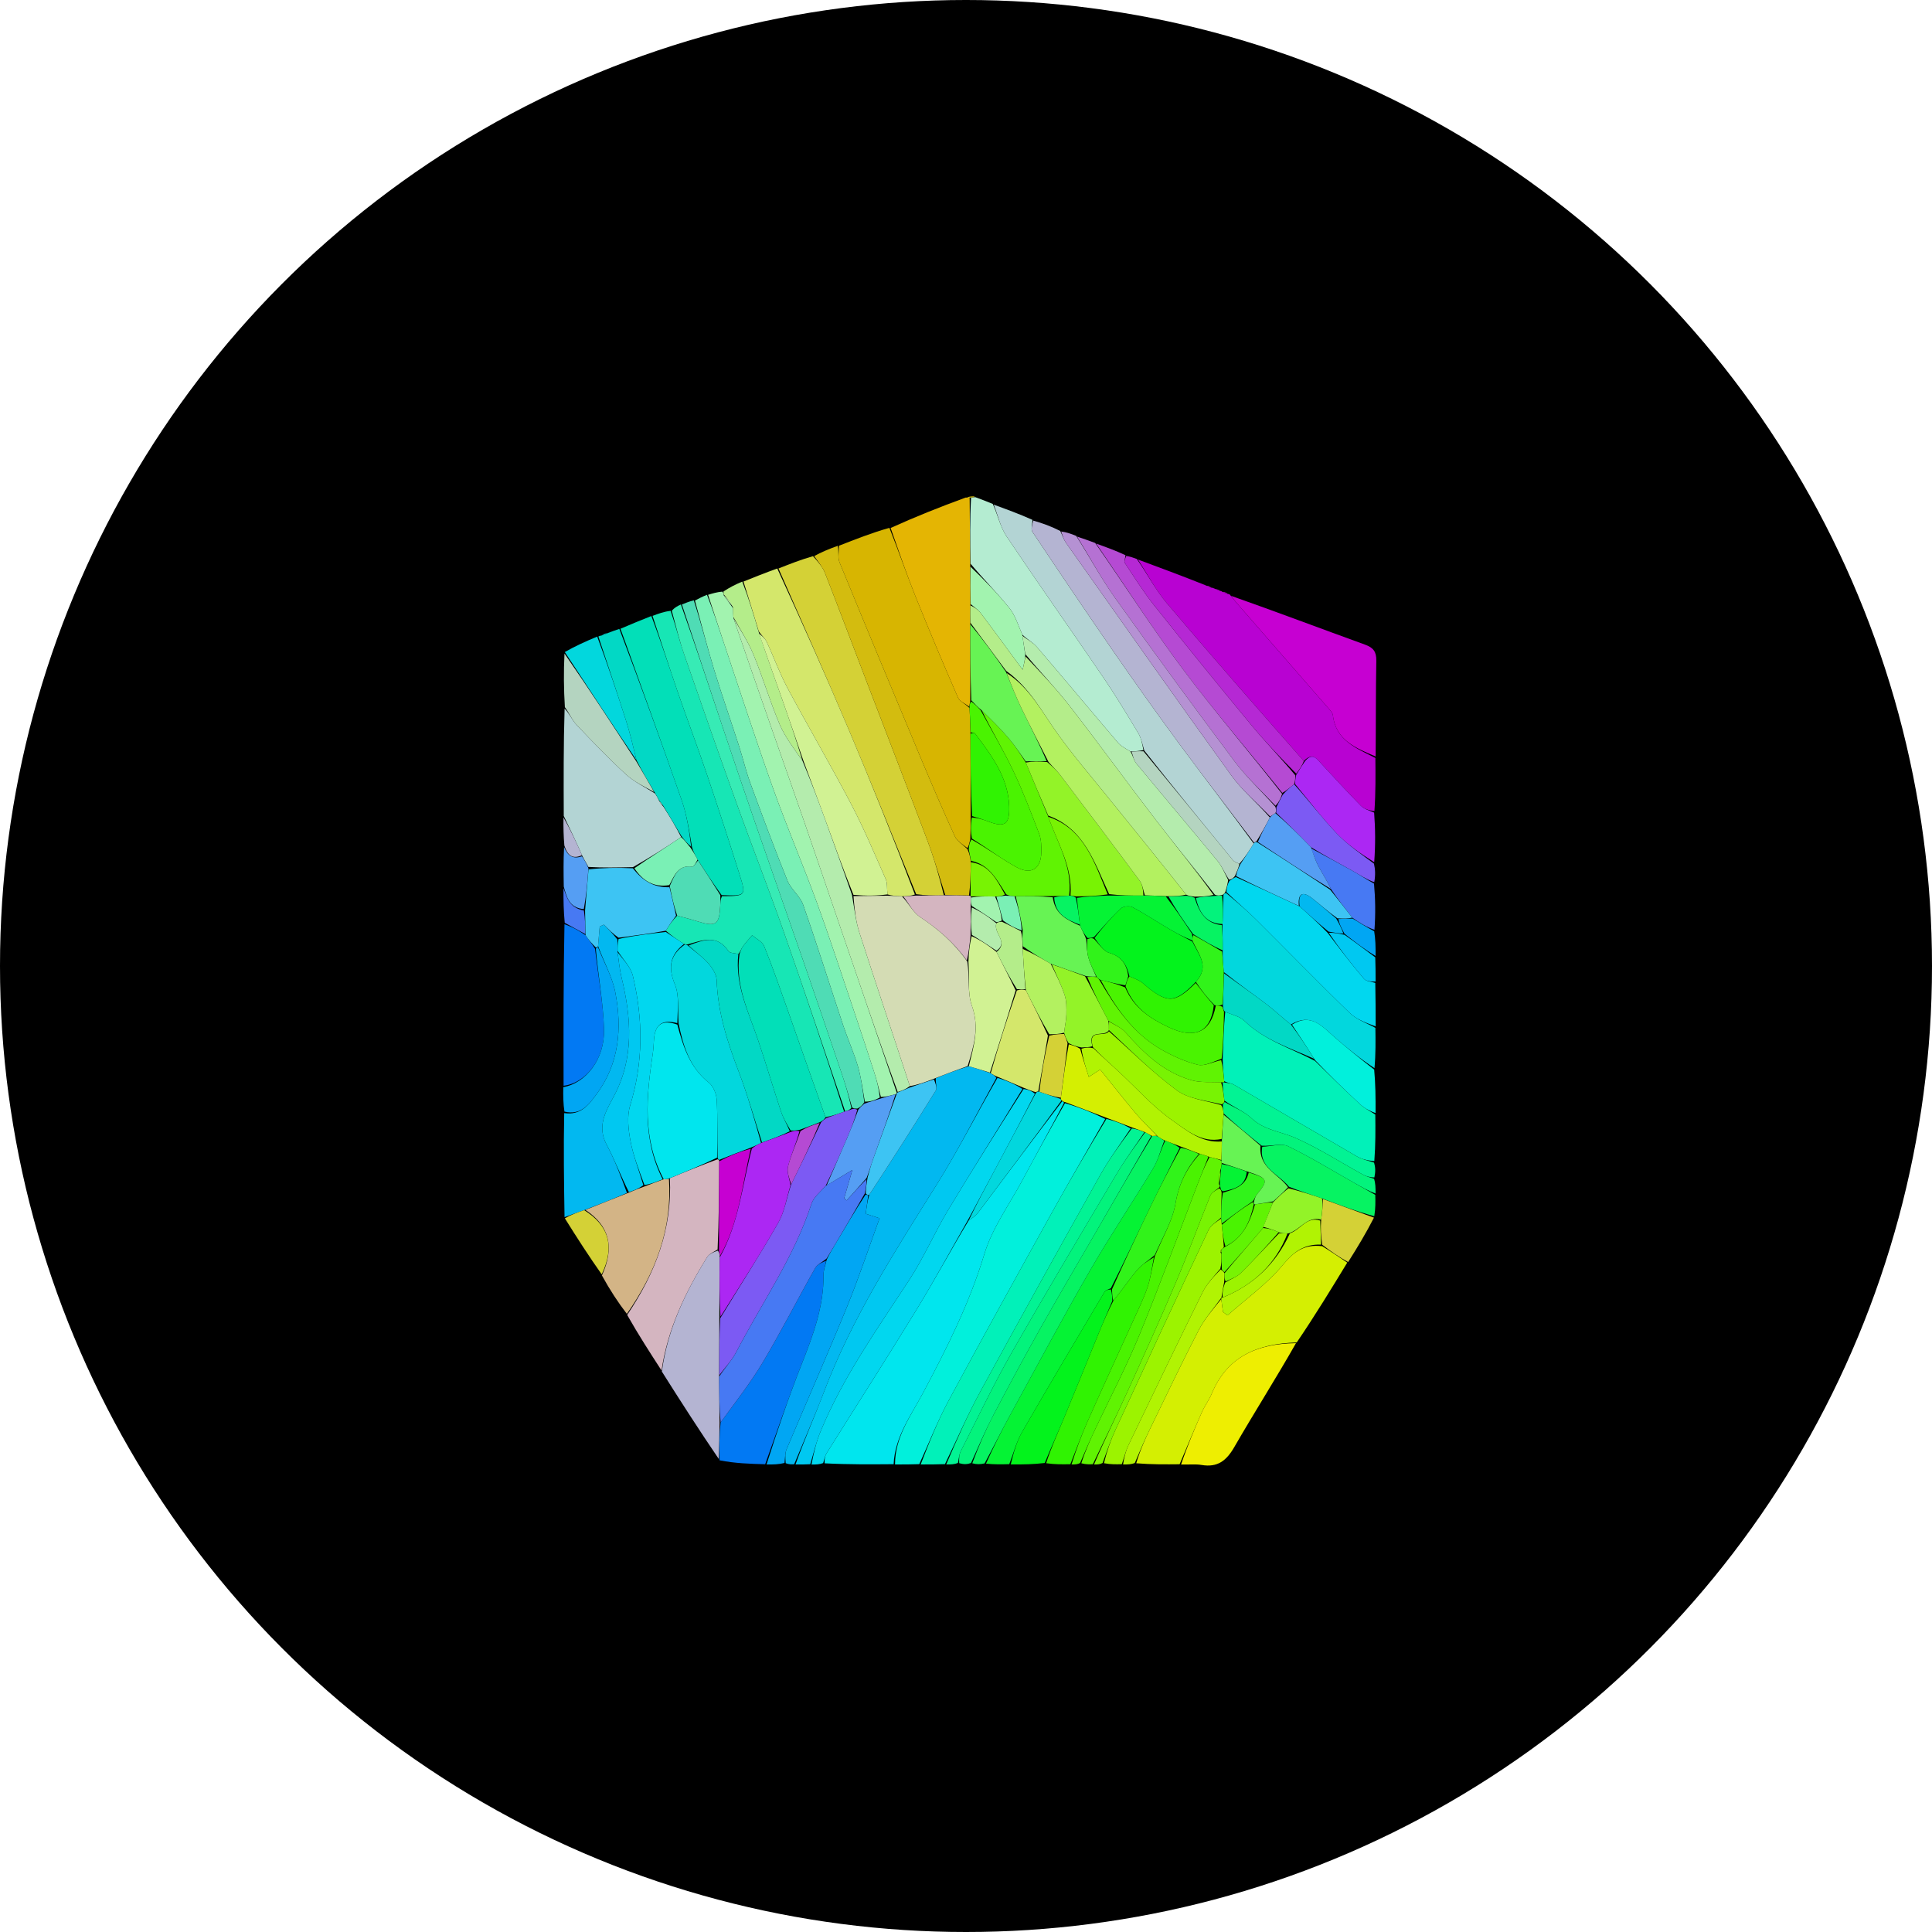 <svg width="400" height="400" viewBox="0 0 400 400" fill="none" xmlns="http://www.w3.org/2000/svg">
<circle cx="200" cy="200" r="200" fill="black"/>
<path d="M173.682 112.996C177.081 111.66 180.479 110.323 184.14 109.282C186.103 114.206 187.694 118.88 189.533 123.454C192.363 130.496 195.318 137.488 198.35 144.445C198.701 145.25 199.877 145.696 200.728 146.598C200.845 148.466 200.903 150.043 200.924 151.932C200.928 157.802 200.97 163.362 200.958 169.209C200.935 170.857 200.964 172.218 200.887 173.759C200.703 174.495 200.625 175.05 200.291 175.59C199.239 174.78 198.139 174.127 197.7 173.171C195.369 168.088 193.153 162.95 190.991 157.791C185.226 144.029 179.485 130.256 173.822 116.45C173.411 115.448 173.712 114.155 173.682 112.996Z" fill="#D7B501"/>
<path d="M250.833 121.674C250.968 121.68 251.103 121.687 251.53 121.893C252.111 122.182 252.398 122.27 252.686 122.359C252.686 122.359 252.838 122.304 253.017 122.504C253.554 122.795 253.913 122.887 254.271 122.979C254.271 122.979 254.575 122.964 254.757 123.27C255.511 124.231 256.085 124.884 256.656 125.54C262.882 132.681 269.11 139.82 275.325 146.97C275.601 147.287 275.917 147.681 275.962 148.068C276.569 153.346 280.866 154.93 284.759 156.926C284.792 160.496 284.826 164.066 284.56 167.937C283.424 167.784 282.417 167.497 281.779 166.848C279.032 164.053 276.38 161.166 273.724 158.284C272.673 157.145 271.747 155.679 269.941 157.565C260.319 146.637 250.841 135.831 241.558 124.86C239.245 122.127 237.563 118.862 235.591 115.841C240.111 117.518 244.632 119.195 249.486 121.129C250.157 121.482 250.495 121.578 250.833 121.674Z" fill="#B802D2"/>
<path d="M185.016 303.145C180.354 303.182 175.692 303.22 170.733 302.967C170.67 302.066 170.812 301.399 171.152 300.856C177.369 290.922 183.698 281.058 189.813 271.061C193.489 265.051 196.838 258.842 200.56 252.679C201.343 252.145 202.006 251.733 202.444 251.152C208.237 243.455 213.999 235.734 219.918 228.01C220.068 228.002 220.305 228.183 220.257 228.411C217.359 233.881 214.487 239.112 211.666 244.37C208.956 249.421 205.432 254.24 203.805 259.625C200.737 269.784 196.068 279.065 191.126 288.348C188.637 293.023 185.27 297.487 185.016 303.145Z" fill="#00E6EE"/>
<path d="M185.308 303.2C185.27 297.487 188.637 293.023 191.126 288.348C196.068 279.065 200.737 269.784 203.805 259.625C205.432 254.239 208.956 249.421 211.666 244.37C214.487 239.112 217.359 233.881 220.497 228.41C223.503 229.277 226.22 230.372 228.833 231.674C225.125 238.181 221.456 244.443 217.935 250.786C210.702 263.816 203.473 276.848 196.406 289.967C194.117 294.217 192.337 298.741 190.324 303.139C188.749 303.178 187.175 303.217 185.308 303.2Z" fill="#01F0DC"/>
<path d="M278.935 261.411C275.603 266.882 272.271 272.352 268.474 277.94C260.239 278.194 254.054 280.89 250.873 288.555C250.326 289.873 249.43 291.044 248.851 292.351C247.264 295.934 245.759 299.553 244.222 303.158C241.327 303.187 238.433 303.217 235.245 302.956C236.005 300.38 237.018 298.074 238.118 295.811C241.432 288.992 244.679 282.138 248.167 275.409C249.414 273.005 251.275 270.919 252.857 268.941C252.975 270.005 253.093 270.816 253.21 271.628C253.522 271.862 253.834 272.097 254.145 272.332C258.011 268.898 262.328 265.837 265.589 261.901C267.888 259.126 270.006 257.562 273.755 258.009C275.64 259.167 277.288 260.289 278.935 261.411Z" fill="#D4EF02"/>
<path d="M135.104 127.514C136.266 127.073 137.428 126.633 138.845 126.468C139.95 129.685 140.673 132.669 141.672 135.558C145.241 145.873 148.853 156.174 152.546 166.445C155.718 175.266 159.14 183.997 162.244 192.841C166.588 205.216 170.74 217.659 174.763 230.16C173.385 230.661 172.218 231.075 170.913 231.297C168.216 223.78 165.673 216.449 163.087 209.132C161.519 204.696 159.971 200.247 158.211 195.886C157.834 194.954 156.58 194.375 155.73 193.633C155.068 194.417 154.362 195.169 153.763 195.998C153.45 196.433 153.324 197.003 152.869 197.503C152.007 197.316 151.089 197.334 150.821 196.925C148.524 193.425 145.517 194.631 142.351 195.528C142.049 195.534 141.929 195.542 141.609 195.444C140.222 194.542 139.034 193.744 137.859 192.694C138.572 191.487 139.271 190.531 140.213 189.583C141.816 189.989 143.182 190.366 144.534 190.789C148.216 191.942 148.941 191.43 149.116 187.509C149.145 186.854 149.168 186.199 149.472 185.545C154.426 185.514 154.512 185.487 153.136 181.109C150.955 174.166 148.704 167.243 146.37 160.35C144.419 154.592 142.259 148.906 140.28 143.157C138.493 137.964 136.825 132.73 135.104 127.514Z" fill="#17E6B5"/>
<path d="M161.18 117.701C163.415 116.811 165.65 115.921 168.32 115.151C169.447 116.387 170.329 117.43 170.801 118.634C173.728 126.113 176.558 133.631 179.43 141.132C183.647 152.147 187.917 163.142 192.066 174.183C193.437 177.83 194.503 181.592 195.416 185.37C193.33 185.414 191.537 185.389 189.685 185.134C185.036 173.701 180.549 162.455 175.83 151.307C171.066 140.054 166.073 128.899 161.18 117.701Z" fill="#D4D136"/>
<path d="M164.427 303.15C163.925 303.187 163.423 303.223 162.674 302.946C162.561 301.768 162.524 300.832 162.854 300.051C167.017 290.189 171.345 280.396 175.394 270.488C177.837 264.51 179.867 258.364 182.106 252.231C180.655 251.758 179.914 251.517 179.238 251.296C179.438 249.826 179.601 248.629 179.972 247.354C184.717 240.124 189.281 232.99 193.739 225.79C194.078 225.243 193.662 224.23 193.749 223.242C196.049 222.27 198.197 221.491 200.586 220.751C202.203 221.218 203.58 221.645 205.121 222.194C205.636 222.523 205.988 222.729 206.288 223.155C202.149 230.695 198.357 238.199 193.912 245.293C185.237 259.138 176.395 272.856 170.57 288.247C168.668 293.27 166.483 298.186 164.427 303.15Z" fill="#02B8F0"/>
<path d="M160.923 117.701C166.073 128.899 171.066 140.054 175.83 151.307C180.549 162.455 185.037 173.701 189.417 185.195C188.476 185.522 187.745 185.558 186.742 185.567C185.564 185.507 184.656 185.473 183.733 185.175C183.614 183.929 183.748 182.842 183.368 181.983C181.058 176.76 178.843 171.479 176.195 166.427C171.971 158.37 167.358 150.517 163.066 142.494C161.409 139.397 160.215 136.055 158.722 132.866C158.38 132.137 157.671 131.581 157.088 130.701C156.006 127.106 154.966 123.755 153.927 120.404C156.173 119.503 158.42 118.601 160.923 117.701Z" fill="#D4E76B"/>
<path d="M205.736 104.479C208.422 105.459 211.108 106.439 213.765 107.636C213.724 108.614 213.399 109.583 213.746 110.104C219.316 118.445 224.918 126.766 230.624 135.014C235.015 141.361 239.48 147.66 244.06 153.872C249.161 160.792 254.429 167.589 259.567 174.649C258.614 176.201 257.717 177.544 256.599 178.846C256.007 178.579 255.541 178.432 255.281 178.116C249.151 170.639 243.042 163.145 236.917 155.398C236.498 154.01 236.26 152.776 235.652 151.766C233.324 147.895 230.992 144.019 228.453 140.287C221.808 130.519 214.983 120.873 208.404 111.062C207.113 109.137 206.605 106.687 205.736 104.479Z" fill="#B3D4D4"/>
<path d="M116.72 168.934C116.692 161.6 116.664 154.267 116.894 146.713C117.875 147.69 118.415 149.061 119.355 150.053C122.687 153.572 126.048 157.08 129.62 160.349C131.331 161.914 133.541 162.934 135.659 164.321C136.015 164.859 136.237 165.276 136.501 165.877C136.768 166.349 136.993 166.637 137.392 167.065C138.736 169.167 139.906 171.13 141.02 173.308C137.765 175.523 134.567 177.523 131.048 179.532C127.76 179.605 124.794 179.668 121.812 179.491C121.359 178.597 120.922 177.944 120.496 177.057C119.245 174.194 117.983 171.564 116.72 168.934Z" fill="#B3D4D4"/>
<path d="M205.55 104.34C206.605 106.687 207.113 109.137 208.404 111.062C214.983 120.873 221.808 130.519 228.453 140.287C230.992 144.02 233.324 147.896 235.652 151.766C236.26 152.776 236.498 154.01 236.736 155.295C235.798 155.502 235.03 155.555 234.035 155.572C233.025 154.956 232.097 154.501 231.481 153.779C225.869 147.196 220.337 140.545 214.708 133.976C213.894 133.026 212.693 132.407 211.657 131.394C210.779 129.389 210.195 127.399 208.993 125.905C206.496 122.8 203.671 119.959 200.935 116.704C200.844 111.955 200.8 107.512 201.05 103.007C201.543 102.942 201.743 102.94 201.943 102.938C203.084 103.359 204.224 103.781 205.55 104.34Z" fill="#B4ECD1"/>
<path d="M284.742 230.761C284.773 233.874 284.805 236.987 284.538 240.403C283.12 240.277 281.916 239.991 280.891 239.397C272.384 234.469 263.915 229.475 255.412 224.54C254.876 224.229 254.148 224.25 253.459 223.827C253.292 222.182 253.175 220.825 253.144 219.172C253.293 215.746 253.355 212.618 253.672 209.497C255.184 210.11 256.703 210.448 257.654 211.371C261.78 215.377 267.185 216.987 272.25 219.645C275.442 222.776 278.485 225.752 281.613 228.635C282.53 229.48 283.692 230.059 284.742 230.761Z" fill="#01F1B9"/>
<path d="M200.756 103.069C200.8 107.512 200.844 111.955 200.875 117.011C200.898 120.109 200.934 122.593 200.912 125.347C200.872 126.719 200.89 127.822 200.884 129.246C200.88 134.66 200.901 139.753 200.878 145.09C200.78 145.658 200.725 145.983 200.67 146.308C199.877 145.695 198.701 145.25 198.35 144.444C195.318 137.488 192.363 130.495 189.533 123.454C187.694 118.88 186.103 114.206 184.394 109.313C189.433 107.029 194.478 105.01 199.95 103.01C200.502 103.042 200.629 103.056 200.756 103.069Z" fill="#E4B503"/>
<path d="M134.854 127.541C136.825 132.73 138.493 137.964 140.28 143.157C142.259 148.906 144.419 154.592 146.37 160.35C148.704 167.243 150.955 174.166 153.136 181.109C154.512 185.487 154.426 185.514 149.406 185.321C147.549 182.78 146.036 180.462 144.431 177.96C143.932 177.049 143.526 176.322 143.279 175.412C142.694 172.063 142.221 168.803 141.159 165.748C137.028 153.856 132.711 142.028 128.463 130.176C130.51 129.307 132.557 128.438 134.854 127.541Z" fill="#02DFB8"/>
<path d="M164.701 303.203C166.482 298.186 168.668 293.27 170.569 288.247C176.395 272.856 185.237 259.139 193.912 245.293C198.357 238.199 202.149 230.695 206.516 223.171C208.443 223.714 210.09 224.462 211.687 225.455C206.52 233.958 201.316 242.163 196.32 250.492C193.478 255.23 191.272 260.366 188.26 264.983C181.624 275.157 174.555 285.06 169.886 296.37C168.985 298.553 168.453 300.888 167.751 303.153C166.825 303.187 165.9 303.221 164.701 303.203Z" fill="#00C8F1"/>
<path d="M190.616 303.198C192.337 298.741 194.117 294.217 196.406 289.967C203.473 276.848 210.702 263.816 217.935 250.786C221.456 244.443 225.126 238.181 229.072 231.67C231.027 232.128 232.638 232.797 234.1 233.632C231.904 236.92 229.665 239.934 227.843 243.183C219.489 258.088 211.187 273.022 203.009 288.024C200.33 292.939 198.085 298.091 195.641 303.134C194.063 303.175 192.486 303.216 190.616 303.198Z" fill="#01F1B9"/>
<path d="M284.81 156.621C280.866 154.931 276.569 153.347 275.962 148.069C275.917 147.681 275.601 147.287 275.325 146.97C269.11 139.82 262.882 132.681 256.656 125.54C256.085 124.884 255.511 124.231 254.879 123.361C264.081 126.599 273.326 130.099 282.619 133.466C284.363 134.098 284.984 134.952 284.949 136.808C284.827 143.309 284.877 149.813 284.81 156.621Z" fill="#C600D2"/>
<path d="M136.968 283.753C134.578 280.062 132.188 276.372 129.852 272.245C135.738 263.484 139.19 254.422 138.689 243.93C142.072 242.515 145.269 241.247 148.575 240.017C148.685 240.054 148.9 240.14 148.91 240.446C148.878 246.729 148.836 252.705 148.57 258.7C147.685 259.235 146.81 259.619 146.395 260.288C141.889 267.555 138.213 275.17 136.968 283.753Z" fill="#D4B5C0"/>
<path d="M146.595 123.147C147.494 122.871 148.394 122.594 149.546 122.487C149.805 122.784 149.812 122.912 149.847 123.265C150.508 124.224 151.139 124.959 151.777 125.944C151.791 126.698 151.799 127.2 151.844 127.948C154.562 135.898 157.239 143.603 159.925 151.304C162.166 157.728 164.438 164.141 166.659 170.571C169.057 177.512 171.412 184.469 173.787 191.418C174.888 194.638 175.994 197.856 177.095 201.076C179.948 209.418 182.8 217.761 185.652 226.194C185.651 226.284 185.654 226.464 185.419 226.537C184.248 226.861 183.312 227.112 182.376 227.102C181.928 225.254 181.529 223.651 181.022 222.082C179.702 217.992 178.356 213.909 176.98 209.837C174.404 202.214 171.927 194.554 169.171 186.996C166.271 179.043 162.922 171.252 160.078 163.28C156.512 153.289 153.253 143.187 149.875 133.129C148.761 129.809 147.687 126.475 146.595 123.147Z" fill="#A2F3AF"/>
<path d="M259.624 174.439C254.429 167.589 249.161 160.792 244.06 153.872C239.48 147.661 235.015 141.361 230.624 135.014C224.918 126.766 219.316 118.445 213.746 110.104C213.399 109.584 213.724 108.614 213.932 107.785C215.848 108.331 217.567 108.947 219.501 109.922C220.034 110.979 220.251 111.75 220.687 112.366C232.07 128.455 243.403 144.58 254.942 160.556C257.204 163.688 260.279 166.234 262.914 169.263C261.985 171.047 261.121 172.617 260.099 174.25C259.835 174.355 259.73 174.397 259.624 174.439Z" fill="#B4B4D2"/>
<path d="M168.014 303.206C168.453 300.888 168.985 298.553 169.886 296.37C174.555 285.06 181.624 275.157 188.26 264.983C191.272 260.366 193.478 255.23 196.32 250.492C201.316 242.163 206.52 233.958 211.923 225.476C212.897 225.57 213.585 225.889 214.268 226.45C211.48 231.9 208.699 237.109 205.914 242.317C204.057 245.787 202.194 249.253 200.334 252.721C196.838 258.841 193.489 265.051 189.813 271.061C183.698 281.057 177.369 290.922 171.152 300.856C170.812 301.399 170.67 302.066 170.426 302.914C169.703 303.188 168.99 303.224 168.014 303.206Z" fill="#01D7EF"/>
<path d="M146.374 123.146C147.687 126.475 148.761 129.809 149.875 133.129C153.253 143.187 156.512 153.289 160.078 163.28C162.922 171.252 166.271 179.043 169.171 186.996C171.927 194.554 174.404 202.214 176.98 209.837C178.356 213.909 179.702 217.992 181.022 222.082C181.529 223.651 181.928 225.254 182.163 227.229C180.984 227.87 180.019 228.122 179.052 228.07C178.582 225.409 178.284 223.001 177.602 220.708C176.753 217.854 175.516 215.119 174.573 212.29C171.801 203.971 169.183 195.598 166.285 187.323C165.65 185.507 163.77 184.145 163.04 182.341C160.331 175.641 157.818 168.86 155.329 162.074C154.426 159.613 153.839 157.039 153.033 154.541C151.317 149.223 149.463 143.948 147.835 138.604C146.397 133.885 145.188 129.096 143.879 124.338C144.637 123.94 145.395 123.542 146.374 123.146Z" fill="#7AF0B5"/>
<path d="M284.76 212.81C284.798 215.491 284.836 218.173 284.573 221.145C281.645 219.231 278.989 217.058 276.396 214.812C273.812 212.574 271.488 209.608 267.265 212.104C265.47 210.702 263.968 209.247 262.315 207.99C259.4 205.774 256.394 203.679 253.373 201.25C253.223 199.652 253.125 198.336 253.152 196.76C253.181 194.848 253.087 193.196 253.116 191.31C253.235 189.18 253.23 187.284 253.309 185.237C253.479 185.009 253.564 184.931 253.868 184.905C256.103 186.78 258.194 188.529 260.122 190.443C266.589 196.864 272.931 203.412 279.48 209.747C280.899 211.12 282.982 211.807 284.76 212.81Z" fill="#02D7DD"/>
<path d="M195.708 185.302C194.503 181.592 193.437 177.83 192.066 174.183C187.917 163.142 183.647 152.147 179.43 141.132C176.558 133.631 173.728 126.113 170.801 118.634C170.33 117.43 169.447 116.387 168.569 115.134C169.988 114.339 171.592 113.68 173.439 113.008C173.712 114.154 173.411 115.448 173.822 116.45C179.485 130.255 185.226 144.029 190.992 157.791C193.153 162.95 195.369 168.087 197.7 173.171C198.139 174.127 199.24 174.78 200.311 175.815C200.735 176.777 200.884 177.499 200.998 178.521C200.946 180.993 200.929 183.165 200.627 185.388C198.798 185.393 197.253 185.347 195.708 185.302Z" fill="#D3BC0F"/>
<path d="M158.418 303.155C155.311 303.069 152.203 302.984 148.978 302.34C148.9 299.391 148.941 297 149.188 294.497C152.264 290.278 155.386 286.322 157.943 282.029C161.752 275.637 165.129 268.989 168.79 262.506C169.223 261.739 170.282 261.328 171.043 261.026C170.847 262.162 170.489 263.026 170.5 263.884C170.59 270.554 168.285 276.59 165.89 282.665C163.225 289.426 160.894 296.319 158.418 303.155Z" fill="#0279F3"/>
<path d="M148.981 294.61C148.941 297 148.9 299.391 148.82 302.067C144.883 296.292 140.985 290.232 137.028 283.962C138.213 275.17 141.889 267.555 146.395 260.288C146.81 259.619 147.685 259.235 148.63 258.924C148.964 259.433 149.013 259.738 149.008 260.349C148.96 264.692 148.966 268.728 148.931 273.067C148.897 277.158 148.906 280.946 148.888 285.03C148.901 288.421 148.941 291.515 148.981 294.61Z" fill="#B4B4D2"/>
<path d="M208.958 303.141C207.396 303.178 205.835 303.216 204.139 303.034C205.716 299.524 207.368 296.2 209.148 292.947C214.625 282.937 220.007 272.871 225.708 262.989C229.835 255.837 234.472 248.981 238.74 241.907C239.793 240.162 240.293 238.083 241.263 236.154C242.419 236.575 243.361 236.999 244.235 237.659C242.196 241.82 240.175 245.724 238.264 249.68C235.54 255.32 232.897 260.998 229.994 266.706C229.401 266.985 228.884 267.128 228.687 267.461C222.958 277.119 217.205 286.764 211.603 296.496C210.426 298.541 209.825 300.918 208.958 303.141Z" fill="#05F334"/>
<path d="M143.639 124.29C145.188 129.096 146.397 133.885 147.835 138.604C149.463 143.948 151.317 149.223 153.033 154.541C153.839 157.039 154.426 159.613 155.329 162.074C157.818 168.86 160.331 175.641 163.04 182.341C163.77 184.145 165.65 185.507 166.285 187.323C169.183 195.598 171.801 203.971 174.573 212.29C175.516 215.119 176.753 217.854 177.602 220.708C178.284 223.001 178.582 225.409 178.947 228.204C178.471 228.932 178.097 229.22 177.505 229.516C176.994 229.524 176.702 229.526 176.405 229.257C175.711 226.798 175.059 224.597 174.323 222.424C171.714 214.721 169.1 207.019 166.442 199.332C163.095 189.655 159.684 179.999 156.338 170.322C154.069 163.76 151.843 157.183 149.637 150.599C146.797 142.123 143.995 133.633 141.176 125.15C141.917 124.847 142.658 124.545 143.639 124.29Z" fill="#4FDCB5"/>
<path d="M116.881 252.001C116.77 244.91 116.66 237.819 116.814 230.455C120.335 230.982 121.996 228.576 123.49 226.567C128.201 220.235 128.825 212.919 127.397 205.478C126.777 202.25 125.042 199.235 123.817 195.851C123.935 194.324 124.051 193.069 124.166 191.815C124.453 191.688 124.739 191.561 125.026 191.433C125.959 192.377 126.893 193.322 127.831 194.525C127.847 195.477 127.859 196.17 127.863 197.144C128.122 199.051 128.286 200.701 128.672 202.297C130.708 210.729 131.365 219.055 127.046 227.063C125.357 230.194 123.575 233.206 125.602 237C127.287 240.156 128.542 243.54 129.811 246.987C126.823 248.267 124.012 249.383 120.945 250.548C119.421 251.065 118.151 251.533 116.881 252.001Z" fill="#02B8F0"/>
<path d="M284.815 212.506C282.982 211.807 280.899 211.12 279.48 209.747C272.931 203.412 266.589 196.864 260.122 190.443C258.194 188.529 256.103 186.78 253.917 184.699C253.946 183.775 254.145 183.109 254.535 182.378C255.035 182.054 255.344 181.796 255.876 181.589C260.367 183.612 264.636 185.584 269.086 187.667C271.118 189.478 272.968 191.178 274.853 193.109C277.373 196.455 279.806 199.614 282.388 202.645C282.861 203.2 283.94 203.239 284.739 203.515C284.783 206.411 284.826 209.306 284.815 212.506Z" fill="#01D7EF"/>
<path d="M158.703 303.202C160.895 296.319 163.225 289.426 165.89 282.665C168.285 276.59 170.59 270.554 170.5 263.884C170.489 263.026 170.847 262.162 171.151 260.818C171.841 259.391 172.422 258.449 172.987 257.498C175.001 254.104 177.01 250.707 179.207 247.336C179.517 247.385 179.641 247.409 179.764 247.432C179.601 248.629 179.438 249.827 179.238 251.296C179.914 251.517 180.655 251.759 182.106 252.231C179.867 258.364 177.837 264.51 175.394 270.488C171.345 280.396 167.017 290.19 162.854 300.051C162.524 300.832 162.561 301.768 162.427 302.892C161.28 303.185 160.134 303.217 158.703 303.202Z" fill="#01A6F3"/>
<path d="M244.527 303.208C245.759 299.553 247.264 295.934 248.851 292.352C249.43 291.044 250.326 289.873 250.873 288.555C254.054 280.89 260.239 278.194 268.323 278.085C264.248 285.269 259.731 292.351 255.536 299.618C253.913 302.43 252.074 303.862 248.784 303.306C247.501 303.089 246.152 303.262 244.527 303.208Z" fill="#EEEE01"/>
<path d="M121.2 250.499C124.012 249.383 126.823 248.267 130.033 246.978C131.37 246.423 132.309 246.042 133.486 245.625C134.882 245.111 136.038 244.632 137.414 244.152C137.922 244.127 138.213 244.102 138.503 244.077C139.19 254.422 135.738 263.484 129.788 272.025C127.982 269.677 126.295 267.113 124.623 264.072C127.301 258.159 126.147 253.765 121.2 250.499Z" fill="#D3B486"/>
<path d="M140.972 125.156C143.995 133.633 146.797 142.123 149.637 150.599C151.843 157.183 154.069 163.76 156.338 170.322C159.684 179.999 163.095 189.655 166.442 199.332C169.1 207.019 171.714 214.721 174.323 222.424C175.059 224.597 175.711 226.798 176.268 229.403C175.748 229.904 175.361 229.988 174.975 230.073C170.74 217.659 166.588 205.216 162.244 192.841C159.14 183.997 155.718 175.265 152.546 166.445C148.852 156.174 145.241 145.873 141.672 135.558C140.673 132.669 139.95 129.685 139.085 126.45C139.636 125.824 140.202 125.493 140.972 125.156Z" fill="#37EBB5"/>
<path d="M241.047 236.158C240.293 238.083 239.793 240.162 238.74 241.907C234.472 248.981 229.835 255.837 225.708 262.989C220.007 272.871 214.625 282.937 209.148 292.947C207.368 296.2 205.716 299.524 203.851 302.981C202.971 303.18 202.245 303.214 201.301 302.96C202.622 299.402 204.049 296.073 205.725 292.875C208.892 286.833 212.131 280.825 215.473 274.878C219.232 268.188 223.141 261.583 226.978 254.938C230.775 248.363 234.564 241.783 238.553 235.191C239.013 235.167 239.276 235.157 239.721 235.284C240.284 235.666 240.665 235.912 241.047 236.158Z" fill="#06F362"/>
<path d="M116.682 224.792C116.663 213.716 116.644 202.64 116.867 191.356C118.471 191.899 119.834 192.649 121.242 193.635C121.926 194.636 122.564 195.403 123.202 196.439C123.854 202.163 124.893 207.605 125.057 213.073C125.242 219.265 121.3 224.255 116.682 224.792Z" fill="#0279F3"/>
<path d="M221.603 303.149C220.026 303.18 218.448 303.211 216.594 302.947C217.641 299.64 219.018 296.649 220.28 293.611C222.723 287.731 225.094 281.821 227.51 275.929C228.415 273.723 229.364 271.535 230.515 269.297C232.269 267.165 233.7 264.991 235.368 263.017C236.352 261.854 237.711 261.008 238.903 260.306C238.468 262.611 238.221 264.696 237.546 266.632C236.677 269.124 235.489 271.506 234.398 273.917C231.33 280.705 228.202 287.466 225.178 294.274C223.884 297.187 222.789 300.188 221.603 303.149Z" fill="#30F302"/>
<path d="M226.949 112.543C228.976 113.274 231.002 114.004 233.02 114.95C232.958 115.637 232.686 116.253 232.886 116.555C234.843 119.504 236.722 122.525 238.922 125.288C245.588 133.661 252.335 141.971 259.159 150.216C262.034 153.689 265.18 156.936 268.192 160.54C268.163 161.301 268.143 161.809 267.926 162.367C267.016 163.07 266.304 163.722 265.488 164.165C258.535 155.507 251.423 147.256 244.912 138.555C238.603 130.125 232.912 121.232 226.949 112.543Z" fill="#B54AD3"/>
<path d="M128.23 130.21C132.711 142.028 137.028 153.856 141.159 165.748C142.221 168.803 142.694 172.063 143.104 175.295C142.207 174.605 141.642 173.85 141.077 173.094C139.906 171.131 138.736 169.167 137.356 166.881C136.917 166.27 136.688 165.982 136.459 165.694C136.237 165.276 136.015 164.859 135.564 164.096C134.145 161.726 132.954 159.702 131.781 157.4C131.08 154.498 130.45 151.844 129.625 149.253C127.765 143.414 125.808 137.607 123.891 131.786C123.891 131.786 124.095 131.615 124.434 131.607C125.136 131.418 125.498 131.237 125.861 131.057C126.573 130.785 127.285 130.514 128.23 130.21Z" fill="#02D8C5"/>
<path d="M232.255 303.147C231.117 303.179 229.978 303.211 228.561 302.943C229.175 300.417 229.97 298.147 230.974 295.973C237.337 282.196 243.72 268.429 250.191 254.703C250.685 253.654 251.914 252.952 252.824 252.294C252.887 252.773 252.927 253.046 252.955 253.586C253.12 255.261 253.296 256.67 253.384 258.196C253.178 258.473 253.032 258.602 252.783 258.773C252.602 259.058 252.659 259.233 252.886 259.644C252.897 260.84 252.896 261.76 252.65 262.696C251.244 264.334 249.835 265.834 248.964 267.599C243.792 278.073 238.73 288.601 233.675 299.131C233.065 300.404 232.722 301.806 232.255 303.147Z" fill="#9CF300"/>
<path d="M226.748 112.418C232.912 121.232 238.603 130.125 244.912 138.555C251.423 147.256 258.535 155.507 265.445 164.369C265.099 165.492 264.692 166.203 264.079 166.817C261.113 163.719 258.074 160.923 255.639 157.675C247.291 146.537 239.07 135.301 230.984 123.972C228.055 119.87 225.643 115.399 222.995 111.097C224.179 111.495 225.362 111.893 226.748 112.418Z" fill="#B571D3"/>
<path d="M230.292 269.338C229.364 271.535 228.415 273.723 227.51 275.93C225.094 281.821 222.723 287.731 220.28 293.611C219.018 296.649 217.641 299.64 216.302 302.897C214.046 303.176 211.805 303.21 209.261 303.193C209.825 300.918 210.426 298.541 211.603 296.496C217.205 286.764 222.958 277.119 228.687 267.461C228.884 267.128 229.401 266.985 230.008 266.975C230.262 267.91 230.277 268.624 230.292 269.338Z" fill="#03F31C"/>
<path d="M238.356 235.206C234.564 241.783 230.775 248.363 226.978 254.938C223.141 261.583 219.232 268.188 215.473 274.878C212.131 280.825 208.892 286.833 205.725 292.875C204.049 296.073 202.622 299.402 201.034 302.905C200.274 303.176 199.563 303.212 198.594 302.943C198.525 301.901 198.587 301.099 198.924 300.437C202.373 293.658 205.637 286.771 209.397 280.168C216.477 267.732 223.817 255.443 231.127 243.139C232.91 240.137 234.992 237.314 237.107 234.418C237.636 234.686 237.996 234.946 238.356 235.206Z" fill="#03F37C"/>
<path d="M226.258 303.149C225.549 303.182 224.839 303.215 223.88 302.958C224.688 300.374 225.728 298.073 226.805 295.789C229.858 289.313 233.206 282.96 235.922 276.347C240.182 265.973 244.017 255.425 248.038 244.953C248.742 243.121 249.472 241.3 250.416 239.531C251.391 239.779 252.14 239.97 252.908 240.317C252.926 240.473 252.961 240.786 252.931 241.009C252.863 241.531 252.825 241.829 252.638 242.331C252.405 243.385 252.323 244.234 252.358 245.167C252.575 245.419 252.636 245.599 252.4 245.878C251.609 246.49 250.836 246.92 250.579 247.557C248.187 253.472 246.012 259.476 243.523 265.348C240.266 273.031 236.831 280.64 233.374 288.236C231.092 293.248 228.636 298.18 226.258 303.149Z" fill="#60F303"/>
<path d="M236.937 234.409C234.992 237.314 232.909 240.137 231.127 243.139C223.817 255.443 216.477 267.732 209.397 280.168C205.637 286.771 202.373 293.658 198.924 300.437C198.587 301.099 198.525 301.901 198.331 302.889C197.608 303.177 196.89 303.214 195.906 303.192C198.085 298.091 200.33 292.939 203.009 288.024C211.186 273.022 219.489 258.088 227.843 243.183C229.664 239.934 231.904 236.92 234.339 233.631C235.463 233.779 236.2 234.094 236.937 234.409Z" fill="#02F394"/>
<path d="M250.19 239.474C249.472 241.3 248.741 243.121 248.038 244.953C244.017 255.425 240.182 265.973 235.922 276.347C233.206 282.96 229.858 289.313 226.805 295.789C225.728 298.073 224.688 300.374 223.618 302.907C223.102 303.181 222.601 303.214 221.851 303.199C222.789 300.188 223.884 297.187 225.178 294.274C228.202 287.466 231.33 280.705 234.398 273.917C235.489 271.506 236.677 269.124 237.546 266.632C238.22 264.696 238.468 262.611 239.072 260.154C240.678 256.198 242.761 252.789 243.384 249.133C244.07 245.104 245.665 241.871 248.43 238.884C249.155 239.063 249.672 239.269 250.19 239.474Z" fill="#4AF301"/>
<path d="M222.819 110.951C225.643 115.399 228.055 119.87 230.984 123.972C239.07 135.301 247.291 146.537 255.639 157.675C258.074 160.924 261.113 163.719 264.059 167.044C264.236 167.67 264.227 167.973 264.053 168.355C263.585 168.64 263.281 168.845 262.978 169.05C260.279 166.234 257.204 163.688 254.942 160.556C243.403 144.58 232.07 128.455 220.687 112.366C220.251 111.75 220.034 110.979 219.706 110.051C220.68 110.149 221.662 110.478 222.819 110.951Z" fill="#B591D3"/>
<path d="M268.124 162.317C268.143 161.809 268.163 161.302 268.369 160.43C269.09 159.253 269.623 158.44 270.156 157.628C271.747 155.679 272.673 157.145 273.724 158.285C276.38 161.166 279.032 164.054 281.779 166.848C282.417 167.497 283.424 167.784 284.498 168.242C284.759 171.566 284.782 174.886 284.518 178.51C281.727 176.752 278.998 174.906 276.775 172.576C273.693 169.346 270.99 165.754 268.124 162.317Z" fill="#AC27F3"/>
<path d="M269.941 157.566C269.623 158.44 269.09 159.253 268.379 160.176C265.18 156.936 262.034 153.689 259.159 150.216C252.335 141.971 245.588 133.661 238.922 125.288C236.722 122.525 234.843 119.504 232.886 116.555C232.686 116.253 232.958 115.637 233.184 115.096C233.959 115.226 234.56 115.427 235.376 115.734C237.563 118.862 239.245 122.127 241.558 124.86C250.841 135.831 260.319 146.637 269.941 157.566Z" fill="#B528D4"/>
<path d="M131.762 157.677C132.953 159.702 134.145 161.726 135.43 163.976C133.541 162.934 131.331 161.914 129.62 160.349C126.048 157.08 122.687 153.572 119.355 150.053C118.415 149.061 117.875 147.69 116.951 146.406C116.719 142.699 116.688 139.077 116.87 135.313C121.976 142.673 126.869 150.175 131.762 157.677Z" fill="#B4D4C0"/>
<path d="M284.737 247.385C284.77 248.782 284.803 250.179 284.53 251.807C280.78 250.774 277.335 249.509 273.737 248.13C271.376 247.319 269.168 246.622 266.881 245.712C264.651 242.98 260.574 241.827 261.338 237.42C263.312 237.343 265.325 236.652 266.684 237.311C271.35 239.573 275.788 242.305 280.312 244.862C281.79 245.697 283.262 246.543 284.737 247.385Z" fill="#06F362"/>
<path d="M267.489 212.14C271.488 209.608 273.812 212.574 276.396 214.812C278.989 217.058 281.645 219.231 284.51 221.447C284.781 224.356 284.813 227.254 284.794 230.456C283.692 230.059 282.531 229.48 281.613 228.635C278.485 225.752 275.442 222.776 272.215 219.419C270.539 216.715 269.014 214.428 267.489 212.14Z" fill="#01F0DC"/>
<path d="M267.926 162.367C270.99 165.754 273.693 169.346 276.775 172.576C278.998 174.905 281.727 176.752 284.463 178.81C284.74 179.997 284.783 181.187 284.53 182.648C282.879 182.066 281.558 181.154 280.163 180.373C277.28 178.759 274.358 177.216 271.422 175.411C269 172.877 266.609 170.576 264.218 168.275C264.227 167.973 264.236 167.67 264.264 167.14C264.692 166.203 265.099 165.492 265.549 164.578C266.304 163.722 267.016 163.07 267.926 162.367Z" fill="#7C5AF3"/>
<path d="M253.509 224.116C254.148 224.25 254.876 224.229 255.412 224.54C263.915 229.475 272.384 234.469 280.891 239.397C281.916 239.991 283.12 240.277 284.485 240.706C284.768 241.642 284.807 242.577 284.55 243.781C283.554 243.762 282.818 243.537 282.158 243.174C277.523 240.627 273.043 237.734 268.226 235.602C265.195 234.261 261.762 234.016 259.121 231.53C257.577 230.076 255.432 229.259 253.497 227.864C253.302 226.395 253.167 225.22 253.152 224.06C253.272 224.075 253.509 224.116 253.509 224.116Z" fill="#02F394"/>
<path d="M226.509 303.199C228.636 298.181 231.092 293.248 233.374 288.236C236.831 280.64 240.265 273.031 243.523 265.348C246.012 259.476 248.187 253.472 250.578 247.557C250.836 246.92 251.609 246.49 252.433 246.032C252.776 246.3 252.856 246.488 252.927 246.964C252.861 248.872 252.831 250.48 252.801 252.089C251.914 252.952 250.685 253.654 250.191 254.703C243.719 268.429 237.337 282.196 230.974 295.973C229.97 298.147 229.175 300.417 228.28 302.893C227.771 303.179 227.265 303.214 226.509 303.199Z" fill="#78F303"/>
<path d="M116.623 225.083C121.3 224.255 125.242 219.265 125.057 213.072C124.893 207.605 123.854 202.163 123.355 196.424C123.507 196.138 123.814 196.123 123.814 196.123C125.042 199.235 126.777 202.249 127.397 205.478C128.825 212.919 128.201 220.235 123.49 226.567C121.996 228.576 120.335 230.981 116.861 230.147C116.616 228.533 116.59 226.953 116.623 225.083Z" fill="#01A6F3"/>
<path d="M232.52 303.2C232.722 301.805 233.065 300.404 233.675 299.131C238.73 288.6 243.792 278.073 248.964 267.599C249.835 265.834 251.244 264.334 252.727 262.834C253.17 263.135 253.328 263.273 253.519 263.616C253.52 264.362 253.524 264.861 253.428 265.579C253.187 266.747 253.045 267.694 252.892 268.653C252.88 268.664 252.856 268.688 252.856 268.688C251.275 270.919 249.414 273.005 248.167 275.409C244.679 282.138 241.432 288.992 238.118 295.811C237.018 298.074 236.005 300.38 234.94 302.906C234.214 303.181 233.499 303.217 232.52 303.2Z" fill="#B1F303"/>
<path d="M131.78 157.4C126.869 150.175 121.976 142.673 116.94 134.997C118.996 133.821 121.196 132.818 123.644 131.801C125.808 137.607 127.765 143.415 129.625 149.253C130.45 151.844 131.08 154.498 131.78 157.4Z" fill="#02D7DD"/>
<path d="M271.452 175.644C274.358 177.216 277.28 178.759 280.163 180.373C281.558 181.154 282.879 182.066 284.473 182.939C284.759 186.053 284.806 189.147 284.57 192.51C282.876 191.912 281.464 191.044 279.961 189.984C278.382 187.933 276.896 186.076 275.571 184.07C274.796 182.39 273.785 180.896 272.945 179.311C272.331 178.15 271.941 176.87 271.452 175.644Z" fill="#4779F3"/>
<path d="M253.558 228.156C255.432 229.26 257.577 230.076 259.121 231.53C261.762 234.016 265.195 234.261 268.226 235.602C273.043 237.734 277.523 240.627 282.158 243.174C282.818 243.537 283.554 243.762 284.496 244.056C284.773 244.988 284.809 245.913 284.791 247.112C283.262 246.543 281.79 245.697 280.312 244.862C275.788 242.305 271.35 239.573 266.684 237.311C265.325 236.652 263.312 237.343 261.225 237.209C258.347 234.93 255.844 232.856 253.341 230.528C253.249 229.779 253.156 229.283 253.189 228.632C253.396 228.369 253.477 228.263 253.558 228.156Z" fill="#03F37C"/>
<path d="M149.819 123.04C149.812 122.912 149.805 122.784 149.787 122.462C150.994 121.653 152.211 121.036 153.678 120.411C154.966 123.755 156.006 127.106 157.117 130.959C158.853 136.126 160.534 140.784 162.176 145.456C163.596 149.498 164.973 153.555 166.155 157.545C164.415 155.001 162.566 152.655 161.434 150.004C159.416 145.28 157.97 140.314 156.013 135.562C154.887 132.828 153.226 130.315 151.806 127.702C151.799 127.2 151.791 126.698 151.749 125.72C151.082 124.51 150.45 123.775 149.819 123.04Z" fill="#B4ED8A"/>
<path d="M273.889 248.244C277.334 249.509 280.78 250.774 284.462 252.101C282.899 255.168 281.098 258.173 279.116 261.294C277.288 260.289 275.64 259.167 273.752 257.72C273.453 255.834 273.396 254.272 273.533 252.509C273.781 250.952 273.835 249.598 273.889 248.244Z" fill="#D4D136"/>
<path d="M120.945 250.548C126.147 253.765 127.301 258.159 124.579 263.849C122.017 260.231 119.516 256.358 116.948 252.242C118.151 251.533 119.421 251.065 120.945 250.548Z" fill="#D4D136"/>
<path d="M120.484 177.29C120.922 177.944 121.36 178.597 121.829 179.755C121.611 182.916 121.362 185.573 120.87 188.223C117.804 187.942 117.324 185.701 116.722 183.562C116.679 180.867 116.637 178.172 116.787 175.36C117.477 177.073 118.518 177.973 120.484 177.29Z" fill="#559EF3"/>
<path d="M284.801 203.225C283.94 203.239 282.861 203.2 282.388 202.645C279.806 199.614 277.373 196.456 275.097 193.113C276.253 193.09 277.201 193.294 278.373 193.544C280.642 195.131 282.688 196.671 284.733 198.211C284.776 199.786 284.819 201.361 284.801 203.225Z" fill="#00C8F1"/>
<path d="M284.796 197.918C282.688 196.671 280.642 195.13 278.365 193.318C277.697 192.125 277.26 191.203 277.093 190.262C278.26 190.22 279.156 190.198 280.052 190.177C281.464 191.044 282.876 191.912 284.513 192.815C284.779 194.442 284.819 196.034 284.796 197.918Z" fill="#01A6F3"/>
<path d="M116.663 183.862C117.324 185.701 117.804 187.942 120.89 188.513C121.167 190.34 121.182 191.869 121.196 193.399C119.834 192.649 118.471 191.899 116.921 191.055C116.691 188.695 116.647 186.429 116.663 183.862Z" fill="#4779F3"/>
<path d="M120.496 177.057C118.518 177.973 117.477 177.073 116.844 175.054C116.672 173.083 116.636 171.301 116.66 169.227C117.983 171.564 119.245 174.194 120.496 177.057Z" fill="#B4B4D2"/>
<path d="M250.708 121.543C250.495 121.578 250.157 121.482 249.683 121.268C249.892 121.237 250.238 121.324 250.708 121.543Z" fill="#C600D2"/>
<path d="M252.576 122.249C252.398 122.27 252.11 122.182 251.707 121.993C251.883 121.975 252.175 122.057 252.576 122.249Z" fill="#C600D2"/>
<path d="M254.141 122.842C253.912 122.887 253.554 122.795 253.065 122.569C253.293 122.525 253.652 122.615 254.141 122.842Z" fill="#C600D2"/>
<path d="M125.651 131.056C125.498 131.237 125.135 131.418 124.566 131.625C124.72 131.452 125.08 131.253 125.651 131.056Z" fill="#02D7DD"/>
<path d="M201.05 103.007C200.629 103.056 200.502 103.042 200.188 102.988C200.54 102.839 201.079 102.73 201.781 102.779C201.743 102.94 201.543 102.942 201.05 103.007Z" fill="#D3BC0F"/>
<path d="M201.032 178.22C200.884 177.499 200.735 176.777 200.567 175.831C200.625 175.05 200.703 174.495 201.116 173.798C204.473 175.655 207.376 177.875 210.551 179.589C213.523 181.193 215.529 179.838 215.596 176.511C215.622 175.207 215.594 173.797 215.141 172.606C213.46 168.195 211.771 163.771 209.744 159.514C207.718 155.26 205.284 151.2 203.254 147.064C205.304 149.028 207.198 150.926 208.934 152.959C210.184 154.424 211.225 156.068 212.387 157.878C213.952 161.705 215.488 165.285 217.042 169.113C218.966 174.594 222.093 179.48 221.357 185.445C220.142 185.515 219.203 185.528 217.96 185.521C215.201 185.521 212.747 185.543 210.045 185.563C209.308 185.502 208.819 185.442 208.315 185.15C206.376 182.145 204.809 178.984 201.032 178.22Z" fill="#60F303"/>
<path d="M203.029 147.055C205.284 151.2 207.718 155.26 209.744 159.514C211.771 163.771 213.46 168.195 215.141 172.606C215.595 173.797 215.622 175.207 215.596 176.511C215.529 179.838 213.523 181.193 210.551 179.589C207.376 177.875 204.474 175.655 201.223 173.617C200.964 172.218 200.935 170.857 201.202 169.248C202.536 169.357 203.585 169.684 204.609 170.076C208.001 171.375 209.047 170.734 208.942 167.005C208.774 160.99 205.312 156.426 201.893 151.887C201.738 151.681 201.279 151.704 200.962 151.621C200.903 150.043 200.845 148.466 200.728 146.598C200.725 145.983 200.781 145.658 201.051 145.229C201.854 145.769 202.442 146.412 203.029 147.055Z" fill="#4AF301"/>
<path d="M200.924 151.931C201.279 151.704 201.738 151.681 201.893 151.887C205.312 156.425 208.774 160.99 208.942 167.004C209.047 170.734 208.001 171.374 204.609 170.076C203.585 169.684 202.536 169.357 201.254 168.961C200.97 163.362 200.928 157.802 200.924 151.931Z" fill="#30F302"/>
<path d="M237.107 234.418C236.2 234.094 235.463 233.779 234.487 233.465C232.638 232.797 231.027 232.128 229.177 231.463C226.22 230.372 223.503 229.277 220.545 228.182C220.305 228.183 220.067 228.002 219.883 227.883C219.698 227.764 219.587 227.524 219.642 227.266C220.151 223.4 220.605 219.791 221.28 216.214C222.218 216.463 222.935 216.683 223.641 217.158C224.207 219.199 224.783 220.982 225.423 222.966C226.745 222.108 227.517 221.606 227.781 221.435C230.341 224.606 232.667 227.584 235.103 230.468C236.488 232.107 238.055 233.593 239.54 235.148C239.276 235.157 239.013 235.167 238.553 235.191C237.996 234.946 237.636 234.686 237.107 234.418Z" fill="#D4EF02"/>
<path d="M219.587 227.524C219.587 227.524 219.699 227.764 219.734 227.892C214 235.734 208.238 243.455 202.444 251.152C202.006 251.733 201.343 252.145 200.56 252.679C202.194 249.253 204.057 245.787 205.914 242.317C208.699 237.11 211.48 231.9 214.433 226.359C214.724 225.99 214.845 225.955 215.187 226.028C216.802 226.599 218.195 227.061 219.587 227.524Z" fill="#02D7DD"/>
<path d="M273.338 252.711C273.396 254.272 273.453 255.834 273.514 257.684C270.006 257.562 267.888 259.126 265.589 261.901C262.328 265.837 258.011 268.898 254.145 272.332C253.834 272.097 253.522 271.862 253.21 271.628C253.093 270.816 252.975 270.005 252.857 268.941C252.856 268.688 252.88 268.664 253.134 268.653C259.607 265.983 264.167 261.645 267.06 255.354C269.346 254.531 270.539 251.774 273.338 252.711Z" fill="#B1F303"/>
<path d="M148.9 240.14C148.9 240.14 148.685 240.054 148.578 239.712C148.471 235.502 148.603 231.626 148.395 227.769C148.328 226.516 147.7 224.894 146.764 224.155C142.828 221.045 141.463 216.727 140.487 211.841C140.281 208.948 140.671 206.115 139.732 203.828C138.265 200.253 138.718 197.713 141.808 195.549C141.929 195.542 142.049 195.534 142.391 195.747C143.945 197.084 145.427 198.068 146.563 199.358C147.423 200.333 148.334 201.681 148.375 202.892C148.599 209.567 150.598 215.743 152.95 221.902C154.778 226.692 156.178 231.645 157.567 236.635C156.812 237.014 156.26 237.284 155.472 237.591C153.125 238.465 151.013 239.302 148.9 240.14Z" fill="#02D7DD"/>
<path d="M174.763 230.16C175.361 229.988 175.748 229.904 176.272 229.673C176.702 229.526 176.994 229.524 177.492 229.764C176.948 231.829 176.219 233.661 175.446 235.474C174.029 238.796 172.587 242.107 170.945 245.521C169.803 246.816 168.448 247.874 168.006 249.23C164.401 260.298 157.706 269.78 152.403 279.97C151.505 281.695 150.091 283.152 148.915 284.733C148.906 280.946 148.898 277.158 149.122 272.917C153.315 266.021 157.421 259.661 161.157 253.091C162.463 250.794 162.859 247.979 163.805 245.211C165.946 240.86 167.954 236.7 169.994 232.379C170.368 231.976 170.709 231.733 171.051 231.489C172.218 231.075 173.385 230.661 174.763 230.16Z" fill="#7C5AF3"/>
<path d="M170.913 231.297C170.709 231.733 170.368 231.976 169.734 232.339C168.211 232.938 166.98 233.418 165.517 233.926C164.824 234.033 164.363 234.11 163.693 234.056C162.879 232.657 162.134 231.435 161.695 230.112C160.069 225.217 158.611 220.266 156.964 215.378C155.003 209.561 152.136 203.956 153.114 197.512C153.324 197.003 153.45 196.433 153.763 195.998C154.362 195.169 155.068 194.417 155.73 193.634C156.58 194.375 157.834 194.954 158.211 195.886C159.971 200.248 161.519 204.696 163.087 209.133C165.673 216.449 168.215 223.78 170.913 231.297Z" fill="#02DFB8"/>
<path d="M141.609 195.444C138.718 197.714 138.265 200.253 139.732 203.828C140.671 206.115 140.281 208.948 140.231 211.832C137.017 210.971 135.637 212.197 135.405 215.155C135.327 216.144 135.305 217.141 135.158 218.119C133.824 226.956 132.946 235.754 137.195 244.153C136.038 244.632 134.882 245.111 133.437 245.357C132.25 242.161 131.095 239.246 130.535 236.22C130.094 233.838 129.776 231.131 130.464 228.895C133.212 219.958 133.168 211.025 131.038 202.076C130.59 200.193 128.957 198.593 127.871 196.862C127.859 196.17 127.847 195.477 128.07 194.4C131.484 193.659 134.665 193.303 137.845 192.947C139.033 193.745 140.222 194.542 141.609 195.444Z" fill="#01D7EF"/>
<path d="M152.869 197.504C152.136 203.956 155.003 209.561 156.964 215.378C158.611 220.266 160.069 225.217 161.695 230.112C162.134 231.435 162.879 232.657 163.517 234.217C161.623 235.181 159.696 235.854 157.769 236.526C156.178 231.645 154.778 226.692 152.95 221.902C150.598 215.743 148.599 209.567 148.375 202.892C148.334 201.681 147.423 200.333 146.563 199.358C145.427 198.068 143.945 197.084 142.572 195.749C145.517 194.631 148.524 193.425 150.821 196.926C151.089 197.334 152.007 197.316 152.869 197.504Z" fill="#02D8C5"/>
<path d="M137.859 192.694C134.665 193.303 131.484 193.659 128.065 194.141C126.893 193.322 125.959 192.378 125.026 191.433C124.739 191.561 124.453 191.688 124.166 191.815C124.051 193.069 123.935 194.324 123.817 195.851C123.814 196.124 123.508 196.138 123.355 196.154C122.564 195.403 121.926 194.636 121.242 193.635C121.182 191.87 121.167 190.34 121.132 188.52C121.362 185.573 121.611 182.916 121.844 179.996C124.794 179.669 127.76 179.605 131.027 179.767C133.112 182.425 135.417 183.781 138.617 183.688C139.128 185.793 139.549 187.685 139.97 189.576C139.271 190.532 138.572 191.487 137.859 192.694Z" fill="#3DC4F3"/>
<path d="M140.213 189.583C139.549 187.685 139.128 185.793 138.664 183.464C139.662 181.174 140.446 179.045 143.288 179.425C143.636 179.472 144.108 178.594 144.523 178.145C146.036 180.462 147.549 182.779 149.127 185.321C149.167 186.199 149.145 186.854 149.116 187.509C148.941 191.43 148.216 191.942 144.534 190.789C143.182 190.366 141.816 189.989 140.213 189.583Z" fill="#4FDCB5"/>
<path d="M195.416 185.37C197.253 185.347 198.798 185.393 200.666 185.447C200.989 185.455 201.041 185.586 201.01 185.83C200.978 186.564 200.977 187.054 200.962 187.844C200.96 189.932 200.971 191.721 200.938 193.773C200.726 195.664 200.56 197.293 200.171 198.857C197.465 195.1 194.181 192.313 190.486 189.856C189.028 188.887 188.154 187.041 187.013 185.593C187.745 185.558 188.476 185.522 189.476 185.425C191.537 185.389 193.33 185.414 195.416 185.37Z" fill="#D4B5C0"/>
<path d="M186.742 185.567C188.153 187.041 189.028 188.887 190.486 189.856C194.181 192.313 197.465 195.1 200.28 199.101C200.768 202.378 200.265 205.581 201.228 208.258C202.834 212.728 201.586 216.637 200.346 220.711C198.197 221.491 196.048 222.27 193.507 223.284C191.544 224.059 189.974 224.601 188.373 224.865C184.853 214.075 181.308 203.581 177.918 193.037C177.14 190.618 176.892 188.029 176.705 185.522C179.256 185.497 181.502 185.468 183.748 185.438C184.656 185.473 185.564 185.507 186.742 185.567Z" fill="#D4DCB4"/>
<path d="M200.585 220.751C201.586 216.637 202.834 212.728 201.228 208.258C200.265 205.581 200.767 202.378 200.502 199.167C200.56 197.293 200.726 195.664 201.164 193.818C203.063 194.681 204.69 195.761 206.328 197.09C207.655 199.821 208.972 202.303 210.28 205.05C208.5 210.9 206.728 216.486 204.957 222.072C203.58 221.645 202.202 221.218 200.585 220.751Z" fill="#D1F293"/>
<path d="M205.121 222.194C206.729 216.486 208.5 210.9 210.531 205.062C211.292 204.813 211.793 204.816 212.396 205.03C213.985 208.204 215.473 211.166 216.96 214.405C216.294 218.427 215.63 222.173 214.965 225.919C214.845 225.955 214.724 225.99 214.438 226.117C213.585 225.889 212.897 225.57 211.973 225.231C210.09 224.462 208.443 223.714 206.568 222.95C205.988 222.729 205.636 222.523 205.121 222.194Z" fill="#D4E76B"/>
<path d="M188.404 225.143C189.974 224.601 191.544 224.059 193.356 223.476C193.662 224.23 194.077 225.243 193.739 225.79C189.281 232.99 184.717 240.124 179.971 247.354C179.641 247.409 179.517 247.385 179.25 247.105C179.268 245.919 179.429 244.989 179.623 243.799C180.013 242.385 180.327 241.217 180.733 240.081C182.358 235.537 184.011 231.002 185.654 226.464C185.654 226.464 185.651 226.283 185.867 226.175C186.856 225.759 187.63 225.451 188.404 225.143Z" fill="#3DC4F3"/>
<path d="M183.733 185.175C181.502 185.468 179.256 185.497 176.697 185.264C174.53 179.871 172.689 174.736 170.818 169.612C169.354 165.603 167.854 161.608 166.369 157.606C164.973 153.555 163.596 149.498 162.176 145.456C160.534 140.784 158.853 136.126 157.161 131.203C157.671 131.581 158.38 132.137 158.722 132.866C160.215 136.055 161.409 139.397 163.066 142.494C167.358 150.517 171.971 158.37 176.195 166.427C178.843 171.479 181.058 176.76 183.368 181.983C183.748 182.842 183.614 183.929 183.733 185.175Z" fill="#D1F293"/>
<path d="M279.961 189.984C279.156 190.199 278.26 190.22 276.905 190.133C274.857 188.671 273.31 187.264 271.668 185.978C269.572 184.336 268.718 185.088 268.904 187.555C264.636 185.584 260.367 183.612 255.914 181.388C256.094 180.385 256.458 179.636 256.821 178.886C257.718 177.544 258.614 176.201 259.567 174.649C259.73 174.397 259.835 174.355 260.278 174.378C265.547 177.701 270.478 180.96 275.409 184.218C276.896 186.076 278.383 187.933 279.961 189.984Z" fill="#3DC4F3"/>
<path d="M256.599 178.846C256.458 179.636 256.094 180.385 255.692 181.336C255.345 181.796 255.036 182.054 254.472 182.131C253.523 180.718 252.99 179.352 252.105 178.278C246.516 171.5 240.832 164.802 235.237 158.03C234.708 157.39 234.577 156.423 234.261 155.608C235.03 155.555 235.798 155.502 236.748 155.552C243.042 163.145 249.151 170.64 255.281 178.116C255.541 178.432 256.007 178.579 256.599 178.846Z" fill="#B4D4C0"/>
<path d="M144.431 177.96C144.108 178.594 143.636 179.472 143.287 179.426C140.446 179.045 139.662 181.174 138.574 183.25C135.417 183.781 133.112 182.425 131.348 179.757C134.567 177.523 137.765 175.523 141.02 173.308C141.642 173.85 142.206 174.605 142.946 175.478C143.526 176.322 143.932 177.049 144.431 177.96Z" fill="#7AF0B5"/>
<path d="M136.501 165.877C136.688 165.982 136.917 166.27 137.182 166.742C136.993 166.637 136.768 166.349 136.501 165.877Z" fill="#B4D4C0"/>
<path d="M234.035 155.572C234.577 156.423 234.708 157.39 235.236 158.03C240.832 164.802 246.516 171.5 252.104 178.278C252.99 179.352 253.522 180.718 254.281 182.196C254.145 183.109 253.946 183.775 253.698 184.648C253.564 184.932 253.479 185.009 253.105 185.273C252.399 185.455 251.982 185.45 251.52 185.223C247.419 179.936 243.275 174.937 239.325 169.791C233.3 161.942 227.492 153.925 221.422 146.112C218.595 142.472 215.368 139.142 212.276 135.421C212.044 133.992 211.857 132.813 211.671 131.635C212.693 132.407 213.894 133.026 214.708 133.976C220.337 140.545 225.869 147.196 231.481 153.779C232.097 154.501 233.025 154.956 234.035 155.572Z" fill="#B4ECAD"/>
<path d="M211.657 131.394C211.858 132.813 212.044 133.992 212.271 135.649C212.179 136.707 212.046 137.287 211.73 138.669C208.547 134.352 205.815 130.595 203.012 126.892C202.473 126.18 201.658 125.677 200.97 125.077C200.934 122.593 200.898 120.109 200.922 117.317C203.671 119.959 206.496 122.8 208.993 125.905C210.195 127.399 210.779 129.388 211.657 131.394Z" fill="#A2F3AF"/>
<path d="M253.417 209.49C253.355 212.618 253.293 215.746 252.923 219.192C251.06 219.865 249.361 220.796 247.981 220.451C245.351 219.793 242.773 218.635 240.405 217.279C234.579 213.942 230.935 208.562 227.871 202.888C229.705 203.307 231.308 203.756 232.951 204.432C234.733 208.68 238.126 210.862 241.879 212.644C247.233 215.187 250.681 213.855 251.722 208.176C252.275 208.2 252.644 208.224 253.092 208.451C253.254 208.933 253.335 209.212 253.417 209.49Z" fill="#4AF301"/>
<path d="M253.672 209.497C253.335 209.212 253.254 208.933 253.196 208.158C253.288 205.619 253.357 203.576 253.426 201.533C256.394 203.679 259.4 205.774 262.315 207.99C263.968 209.247 265.47 210.702 267.265 212.104C269.014 214.428 270.539 216.715 272.098 219.229C267.185 216.987 261.779 215.377 257.654 211.371C256.703 210.448 255.184 210.11 253.672 209.497Z" fill="#02D8C5"/>
<path d="M227.64 202.918C230.935 208.562 234.579 213.942 240.405 217.279C242.773 218.635 245.351 219.793 247.981 220.451C249.361 220.796 251.06 219.865 252.836 219.49C253.175 220.825 253.292 222.182 253.46 223.827C253.509 224.116 253.272 224.075 252.929 224.088C250.64 223.977 248.602 224.181 246.764 223.668C240.989 222.056 236.838 218.087 232.988 213.702C232.132 212.727 230.751 212.214 229.457 211.32C227.815 208.196 226.328 205.24 225.104 202.261C225.893 202.226 226.42 202.214 227.085 202.297C227.362 202.567 227.501 202.742 227.64 202.918Z" fill="#60F303"/>
<path d="M200.912 125.346C201.658 125.677 202.473 126.179 203.012 126.892C205.815 130.595 208.547 134.352 211.73 138.669C212.046 137.287 212.179 136.707 212.317 135.899C215.368 139.142 218.595 142.472 221.422 146.112C227.492 153.925 233.3 161.942 239.325 169.791C243.275 174.937 247.419 179.936 251.239 185.28C249.865 185.601 248.728 185.642 247.346 185.639C246.606 185.548 246.11 185.502 245.589 185.224C240.111 178.277 234.647 171.574 229.212 164.845C225.774 160.589 222.206 156.423 219.016 151.987C215.758 147.457 213.211 142.385 208.323 138.904C205.769 135.446 203.339 132.186 200.908 128.926C200.89 127.822 200.872 126.719 200.912 125.346Z" fill="#B4ED8A"/>
<path d="M200.884 129.246C203.339 132.186 205.769 135.446 208.295 139.15C209.43 141.972 210.395 144.386 211.523 146.721C213.286 150.37 215.16 153.967 216.695 157.586C215.056 157.601 213.707 157.616 212.359 157.631C211.225 156.068 210.184 154.424 208.934 152.96C207.198 150.926 205.304 149.028 203.254 147.064C202.442 146.412 201.854 145.769 201.094 144.986C200.901 139.753 200.88 134.66 200.884 129.246Z" fill="#67F354"/>
<path d="M137.414 244.152C132.946 235.753 133.824 226.956 135.158 218.119C135.305 217.141 135.327 216.144 135.405 215.155C135.637 212.197 137.017 210.971 140.231 212.137C141.463 216.727 142.828 221.045 146.764 224.155C147.7 224.894 148.328 226.516 148.395 227.769C148.603 231.626 148.471 235.502 148.468 239.675C145.269 241.247 142.072 242.515 138.689 243.93C138.213 244.102 137.922 244.127 137.414 244.152Z" fill="#00E6EE"/>
<path d="M148.91 240.446C151.013 239.302 153.125 238.465 155.436 237.835C153.644 245.435 152.99 253.228 149.063 260.042C149.013 259.738 148.964 259.433 148.854 258.905C148.836 252.705 148.878 246.728 148.91 240.446Z" fill="#C600D2"/>
<path d="M166.155 157.545C167.854 161.607 169.354 165.603 170.818 169.612C172.689 174.736 174.53 179.871 176.392 185.26C176.892 188.029 177.14 190.618 177.918 193.037C181.309 203.581 184.853 214.075 188.373 224.865C187.63 225.451 186.856 225.759 185.868 226.085C182.801 217.761 179.948 209.418 177.095 201.076C175.994 197.856 174.888 194.638 173.787 191.418C171.412 184.469 169.057 177.512 166.659 170.571C164.438 164.141 162.166 157.728 159.925 151.304C157.239 143.603 154.562 135.898 151.844 127.948C153.227 130.315 154.887 132.828 156.013 135.562C157.97 140.314 159.416 145.28 161.434 150.004C162.566 152.655 164.415 155.001 166.155 157.545Z" fill="#B4ECAD"/>
<path d="M185.419 226.537C184.011 231.002 182.358 235.537 180.733 240.081C180.327 241.217 180.013 242.385 179.426 243.871C177.889 245.649 176.583 247.095 175.277 248.541C175.114 248.377 174.952 248.213 174.789 248.048C175.31 246.252 175.831 244.456 176.477 242.224C174.175 243.608 172.665 244.515 171.155 245.422C172.587 242.107 174.029 238.796 175.446 235.474C176.219 233.661 176.948 231.829 177.711 229.757C178.097 229.22 178.471 228.932 178.949 228.509C180.019 228.122 180.984 227.87 182.163 227.49C183.312 227.112 184.248 226.861 185.419 226.537Z" fill="#559EF3"/>
<path d="M149.847 123.265C150.45 123.775 151.082 124.51 151.742 125.469C151.139 124.959 150.508 124.224 149.847 123.265Z" fill="#B4ECAD"/>
<path d="M275.572 184.07C270.478 180.96 265.547 177.701 260.437 174.315C261.121 172.617 261.985 171.047 262.914 169.263C263.281 168.845 263.585 168.639 264.053 168.355C266.61 170.576 269.001 172.877 271.422 175.411C271.942 176.87 272.331 178.15 272.945 179.31C273.785 180.896 274.796 182.39 275.572 184.07Z" fill="#559EF3"/>
<path d="M253.373 201.25C253.357 203.576 253.288 205.619 253.116 207.955C252.644 208.224 252.275 208.2 251.493 208.13C249.904 206.557 248.729 205.029 247.587 203.279C250.573 200.054 248.071 197.559 246.884 194.714C246.897 194.181 246.893 193.877 247.114 193.609C249.236 194.77 251.132 195.895 253.028 197.019C253.125 198.336 253.223 199.652 253.373 201.25Z" fill="#31F31A"/>
<path d="M253.152 196.76C251.132 195.895 249.236 194.77 247.027 193.394C245.023 190.639 243.331 188.136 241.922 185.605C243.34 185.537 244.477 185.497 245.615 185.456C246.11 185.502 246.606 185.549 247.347 185.875C248.324 189.022 249.73 191.213 252.992 191.544C253.087 193.196 253.181 194.848 253.152 196.76Z" fill="#06F362"/>
<path d="M253.116 191.31C249.73 191.213 248.324 189.022 247.592 185.92C248.728 185.643 249.865 185.601 251.283 185.503C251.982 185.45 252.399 185.455 253.02 185.424C253.23 187.284 253.235 189.18 253.116 191.31Z" fill="#03F37C"/>
<path d="M200.998 178.521C204.809 178.984 206.376 182.145 208.064 185.206C207.318 185.553 206.809 185.611 206.011 185.614C204.163 185.567 202.602 185.577 201.041 185.586C201.041 185.586 200.989 185.455 200.95 185.396C200.929 183.165 200.946 180.993 200.998 178.521Z" fill="#78F303"/>
<path d="M170.945 245.521C172.665 244.515 174.175 243.608 176.477 242.225C175.831 244.456 175.31 246.252 174.789 248.049C174.952 248.213 175.114 248.377 175.277 248.541C176.583 247.095 177.89 245.649 179.393 244.131C179.429 244.989 179.268 245.919 179.063 247.08C177.01 250.707 175.001 254.104 172.987 257.498C172.422 258.449 171.841 259.391 171.159 260.544C170.282 261.328 169.223 261.74 168.79 262.506C165.129 268.989 161.752 275.637 157.943 282.03C155.386 286.322 152.264 290.278 149.188 294.497C148.941 291.515 148.901 288.421 148.888 285.03C150.091 283.152 151.505 281.696 152.403 279.97C157.706 269.78 164.401 260.298 168.006 249.23C168.448 247.874 169.803 246.816 170.945 245.521Z" fill="#4779F3"/>
<path d="M149.008 260.349C152.99 253.228 153.644 245.436 155.671 237.798C156.26 237.284 156.812 237.014 157.567 236.635C159.696 235.854 161.623 235.181 163.726 234.348C164.363 234.11 164.824 234.033 165.511 234.195C164.848 236.782 163.759 239.08 163.156 241.499C162.861 242.683 163.471 244.093 163.671 245.401C162.859 247.979 162.463 250.794 161.157 253.091C157.421 259.661 153.315 266.021 149.164 272.614C148.966 268.728 148.96 264.692 149.008 260.349Z" fill="#AC27F3"/>
<path d="M248.222 238.909C245.665 241.871 244.07 245.104 243.384 249.133C242.761 252.79 240.678 256.198 239.07 259.868C237.711 261.008 236.352 261.854 235.368 263.017C233.7 264.991 232.269 267.165 230.515 269.297C230.277 268.624 230.262 267.91 230.233 266.928C232.897 260.998 235.54 255.32 238.264 249.68C240.175 245.724 242.196 241.821 244.469 237.648C245.921 237.904 247.072 238.406 248.222 238.909Z" fill="#31F31A"/>
<path d="M248.43 238.883C247.072 238.406 245.921 237.904 244.537 237.413C243.361 236.999 242.419 236.574 241.262 236.154C240.665 235.912 240.283 235.666 239.721 235.284C238.055 233.593 236.488 232.107 235.103 230.468C232.667 227.584 230.341 224.606 227.782 221.435C227.517 221.606 226.745 222.108 225.423 222.966C224.783 220.982 224.207 219.198 223.901 217.124C224.87 216.83 225.569 216.826 226.371 217.024C228.166 218.748 229.876 220.252 231.547 221.797C235.258 225.231 238.65 229.114 242.752 231.986C245.661 234.023 248.754 236.69 252.962 236.326C252.969 237.761 252.929 238.961 252.889 240.162C252.14 239.97 251.391 239.779 250.416 239.531C249.672 239.269 249.155 239.063 248.43 238.883Z" fill="#B1F303"/>
<path d="M127.863 197.144C128.957 198.593 130.59 200.193 131.038 202.076C133.168 211.025 133.212 219.958 130.464 228.895C129.776 231.131 130.094 233.838 130.535 236.22C131.095 239.246 132.251 242.161 133.199 245.393C132.309 246.042 131.37 246.423 130.21 246.814C128.542 243.54 127.287 240.156 125.602 237C123.575 233.206 125.357 230.194 127.046 227.063C131.365 219.055 130.708 210.729 128.672 202.297C128.287 200.701 128.122 199.051 127.863 197.144Z" fill="#00C8F1"/>
<path d="M269.087 187.667C268.718 185.088 269.572 184.336 271.668 185.978C273.309 187.265 274.857 188.671 276.635 190.153C277.26 191.204 277.697 192.125 278.141 193.272C277.201 193.294 276.253 193.09 275.062 192.882C272.968 191.178 271.119 189.478 269.087 187.667Z" fill="#02B8F0"/>
<path d="M253.523 263.367C253.328 263.273 253.17 263.136 252.973 262.818C252.896 261.76 252.897 260.84 252.888 259.477C252.872 258.924 252.866 258.813 252.861 258.702C253.032 258.602 253.178 258.473 253.617 258.148C257.482 256.201 258.781 252.946 259.842 249.354C261.267 249.137 262.438 248.934 263.543 248.962C262.833 250.797 262.19 252.401 261.498 254.24C258.807 257.438 256.165 260.403 253.523 263.367Z" fill="#60F303"/>
<path d="M252.824 252.294C252.831 250.48 252.862 248.872 253.167 246.943C255.715 246.148 257.901 245.566 258.533 242.747C262.572 243.973 262.671 244.311 260.228 247.294C259.904 247.689 259.781 248.25 259.322 248.747C257.041 250.279 255.004 251.799 252.967 253.319C252.927 253.046 252.887 252.773 252.824 252.294Z" fill="#31F31A"/>
<path d="M252.955 253.586C255.003 251.799 257.04 250.279 259.331 248.905C259.584 249.051 259.589 249.369 259.589 249.369C258.781 252.946 257.482 256.201 253.705 258.03C253.296 256.67 253.12 255.261 252.955 253.586Z" fill="#4AF301"/>
<path d="M252.783 258.773C252.866 258.812 252.872 258.923 252.876 259.201C252.659 259.232 252.603 259.058 252.783 258.773Z" fill="#B1F303"/>
<path d="M259.842 249.354C259.589 249.369 259.584 249.051 259.575 248.892C259.781 248.25 259.904 247.689 260.228 247.294C262.671 244.311 262.572 243.973 258.357 242.581C256.282 241.869 254.622 241.327 252.961 240.786C252.961 240.786 252.926 240.473 252.907 240.317C252.929 238.961 252.969 237.761 252.981 236.045C253.083 233.948 253.212 232.365 253.34 230.782C255.844 232.856 258.347 234.929 260.964 237.214C260.574 241.827 264.651 242.98 266.672 245.808C265.564 246.988 264.587 247.86 263.61 248.731C262.438 248.934 261.267 249.137 259.842 249.354Z" fill="#67F354"/>
<path d="M252.931 241.009C254.622 241.327 256.282 241.869 258.119 242.576C257.901 245.566 255.715 246.148 253.202 246.643C252.856 246.488 252.776 246.3 252.691 245.946C252.636 245.599 252.575 245.419 252.549 244.984C252.677 243.853 252.732 242.99 252.787 242.127C252.825 241.829 252.863 241.531 252.931 241.009Z" fill="#05F334"/>
<path d="M252.638 242.331C252.732 242.99 252.677 243.854 252.431 244.9C252.323 244.234 252.405 243.385 252.638 242.331Z" fill="#78F303"/>
<path d="M263.543 248.962C264.587 247.86 265.564 246.988 266.751 246.021C269.168 246.622 271.376 247.319 273.737 248.13C273.835 249.598 273.781 250.952 273.533 252.509C270.539 251.774 269.346 254.531 266.809 255.349C265.81 255.358 265.307 255.353 264.737 255.12C263.629 254.596 262.588 254.301 261.547 254.005C262.19 252.401 262.833 250.797 263.543 248.962Z" fill="#93F328"/>
<path d="M229.612 211.489C230.751 212.214 232.132 212.728 232.988 213.702C236.838 218.087 240.989 222.056 246.764 223.668C248.602 224.181 250.64 223.977 252.81 224.072C253.167 225.22 253.302 226.395 253.497 227.864C253.477 228.263 253.396 228.369 252.944 228.636C249.576 227.831 246.09 227.531 243.682 225.764C238.68 222.091 234.249 217.641 229.583 213.257C229.593 212.498 229.602 211.993 229.612 211.489Z" fill="#78F303"/>
<path d="M264.804 255.348C265.307 255.353 265.81 255.358 266.565 255.369C264.167 261.646 259.607 265.983 253.146 268.641C253.045 267.694 253.187 266.747 253.66 265.537C254.947 264.738 256.074 264.378 256.824 263.637C259.552 260.943 262.154 258.122 264.804 255.348Z" fill="#9CF300"/>
<path d="M264.737 255.12C262.154 258.121 259.552 260.943 256.824 263.637C256.074 264.378 254.947 264.738 253.761 265.316C253.524 264.861 253.52 264.363 253.519 263.616C256.165 260.403 258.807 257.439 261.498 254.24C262.588 254.301 263.629 254.597 264.737 255.12Z" fill="#78F303"/>
<path d="M229.583 213.51C234.249 217.641 238.68 222.091 243.682 225.764C246.09 227.531 249.576 227.831 252.818 228.792C253.156 229.283 253.249 229.779 253.341 230.528C253.212 232.365 253.083 233.948 252.935 235.811C248.754 236.69 245.662 234.023 242.752 231.986C238.65 229.114 235.258 225.231 231.547 221.797C229.876 220.252 228.166 218.748 226.283 216.808C225.062 212.772 228.767 214.892 229.583 213.51Z" fill="#9CF300"/>
<path d="M212.387 157.878C213.707 157.616 215.056 157.601 216.811 157.777C217.968 158.771 218.797 159.514 219.456 160.384C224.985 167.679 230.507 174.978 235.953 182.333C236.564 183.158 236.688 184.343 236.725 185.417C234.16 185.439 231.908 185.404 229.641 185.123C226.594 178.619 224.532 171.599 217.024 168.865C215.488 165.285 213.952 161.705 212.387 157.878Z" fill="#93F328"/>
<path d="M226.947 202.202C226.42 202.214 225.893 202.226 224.916 202.115C222.227 201.213 219.99 200.434 217.534 199.535C215.464 198.335 213.611 197.254 211.752 195.895C211.692 194.686 211.639 193.756 211.746 192.654C211.369 190.176 210.831 187.87 210.293 185.564C212.747 185.543 215.201 185.521 217.956 185.775C218.441 189.421 221.009 190.441 223.608 191.679C224.068 192.683 224.506 193.459 224.889 194.46C225 195.913 225.03 197.18 225.368 198.359C225.749 199.682 226.409 200.924 226.947 202.202Z" fill="#67F354"/>
<path d="M217.042 169.113C224.532 171.599 226.595 178.619 229.335 185.17C227.017 185.517 224.988 185.571 222.738 185.586C222.222 185.495 221.928 185.442 221.633 185.389C222.093 179.48 218.966 174.594 217.042 169.113Z" fill="#78F303"/>
<path d="M210.045 185.563C210.831 187.87 211.369 190.176 211.529 192.618C209.98 192.102 208.809 191.451 207.636 190.554C207.188 188.762 206.744 187.216 206.299 185.67C206.809 185.611 207.318 185.553 208.078 185.438C208.819 185.442 209.308 185.502 210.045 185.563Z" fill="#7AF0B5"/>
<path d="M221.357 185.445C221.928 185.442 222.222 185.495 222.736 185.859C223.165 187.931 223.375 189.691 223.585 191.452C221.009 190.441 218.441 189.421 218.26 185.795C219.203 185.528 220.142 185.515 221.357 185.445Z" fill="#06F362"/>
<path d="M217.752 199.655C219.99 200.434 222.228 201.213 224.653 202.138C226.328 205.24 227.815 208.196 229.457 211.32C229.602 211.993 229.593 212.498 229.583 213.257C228.767 214.892 225.062 212.772 226.179 216.607C225.569 216.827 224.87 216.83 223.911 216.868C222.935 216.682 222.218 216.463 221.251 215.983C220.771 215.173 220.542 214.623 220.311 213.807C220.477 212.371 220.76 211.203 220.78 210.031C220.802 208.697 220.832 207.28 220.425 206.041C219.707 203.855 218.661 201.778 217.752 199.655Z" fill="#93F328"/>
<path d="M220.313 214.073C220.542 214.623 220.771 215.173 221.029 215.953C220.605 219.791 220.151 223.4 219.642 227.266C218.195 227.061 216.802 226.599 215.187 226.028C215.63 222.173 216.294 218.428 217.239 214.412C218.45 214.119 219.381 214.096 220.313 214.073Z" fill="#D4D136"/>
<path d="M163.805 245.211C163.471 244.093 162.861 242.683 163.156 241.499C163.759 239.08 164.848 236.782 165.743 234.166C166.98 233.418 168.211 232.938 169.701 232.499C167.954 236.7 165.946 240.86 163.805 245.211Z" fill="#B54AD3"/>
<path d="M206.317 196.841C204.69 195.761 203.063 194.681 201.209 193.556C200.971 191.721 200.96 189.932 201.19 187.882C203.046 188.718 204.661 189.814 206.29 191.162C205.609 193.224 208.925 195.025 206.317 196.841Z" fill="#B4ECAD"/>
<path d="M206.276 190.911C204.661 189.814 203.046 188.718 201.204 187.583C200.977 187.054 200.978 186.564 201.01 185.829C202.602 185.576 204.163 185.567 206.011 185.613C206.744 187.216 207.188 188.762 207.41 190.582C206.883 190.873 206.58 190.892 206.276 190.911Z" fill="#A2F3AF"/>
<path d="M206.29 191.162C206.58 190.892 206.883 190.874 207.413 190.827C208.809 191.451 209.98 192.102 211.368 192.789C211.639 193.756 211.692 194.686 211.72 196.176C211.895 199.43 212.095 202.124 212.294 204.819C211.793 204.816 211.292 204.813 210.54 204.798C208.972 202.303 207.655 199.821 206.328 197.09C208.925 195.026 205.608 193.224 206.29 191.162Z" fill="#B4ED8A"/>
<path d="M212.396 205.03C212.095 202.124 211.895 199.43 211.728 196.455C213.612 197.254 215.464 198.335 217.534 199.535C218.661 201.777 219.707 203.855 220.425 206.04C220.832 207.279 220.802 208.697 220.78 210.031C220.76 211.203 220.477 212.371 220.311 213.807C219.381 214.096 218.45 214.119 217.239 214.135C215.473 211.166 213.985 208.204 212.396 205.03Z" fill="#B3F160"/>
<path d="M247.553 203.501C248.729 205.029 249.904 206.557 251.308 208.13C250.681 213.855 247.233 215.187 241.879 212.644C238.126 210.862 234.733 208.68 233.041 204.229C233.257 203.242 233.423 202.684 233.832 202.143C234.926 202.618 235.896 202.937 236.609 203.554C241.564 207.844 243.191 207.859 247.553 203.501Z" fill="#30F302"/>
<path d="M233.59 202.126C233.423 202.684 233.256 203.243 233 204.003C231.307 203.756 229.705 203.307 227.871 202.888C227.501 202.742 227.362 202.567 227.085 202.297C226.409 200.925 225.749 199.682 225.368 198.359C225.03 197.18 225 195.913 225.127 194.441C225.741 194.188 226.061 194.179 226.477 194.372C227.578 195.503 228.44 196.917 229.616 197.263C232.216 198.027 233.276 199.681 233.59 202.126Z" fill="#31F31A"/>
<path d="M237.038 185.361C236.688 184.343 236.564 183.158 235.953 182.333C230.507 174.978 224.985 167.679 219.456 160.384C218.797 159.514 217.968 158.771 217.102 157.777C215.159 153.967 213.286 150.37 211.523 146.72C210.395 144.386 209.43 141.972 208.419 139.348C213.211 142.385 215.758 147.457 219.016 151.987C222.206 156.423 225.774 160.589 229.212 164.845C234.647 171.574 240.111 178.278 245.589 185.224C244.477 185.497 243.34 185.537 241.631 185.545C239.719 185.462 238.379 185.412 237.038 185.361Z" fill="#B3F160"/>
<path d="M233.832 202.144C233.276 199.681 232.216 198.027 229.616 197.263C228.44 196.917 227.578 195.503 226.611 194.19C228.422 191.887 230.118 189.885 232.022 188.106C232.524 187.637 233.863 187.492 234.485 187.823C237.115 189.222 239.604 190.883 242.176 192.395C243.709 193.296 245.302 194.097 246.868 194.943C248.071 197.559 250.573 200.054 247.587 203.279C243.191 207.86 241.564 207.844 236.609 203.555C235.896 202.937 234.926 202.618 233.832 202.144Z" fill="#03F31C"/>
<path d="M246.884 194.714C245.302 194.097 243.709 193.296 242.176 192.395C239.603 190.883 237.115 189.222 234.485 187.823C233.863 187.492 232.524 187.637 232.022 188.106C230.118 189.885 228.422 191.887 226.514 193.988C226.061 194.179 225.741 194.188 225.182 194.217C224.506 193.459 224.068 192.683 223.608 191.679C223.375 189.691 223.165 187.931 222.957 185.897C224.988 185.571 227.017 185.517 229.351 185.417C231.908 185.404 234.16 185.439 236.725 185.418C238.379 185.412 239.719 185.462 241.35 185.572C243.331 188.136 245.023 190.639 246.801 193.357C246.893 193.877 246.897 194.181 246.884 194.714Z" fill="#05F334"/>
</svg>
